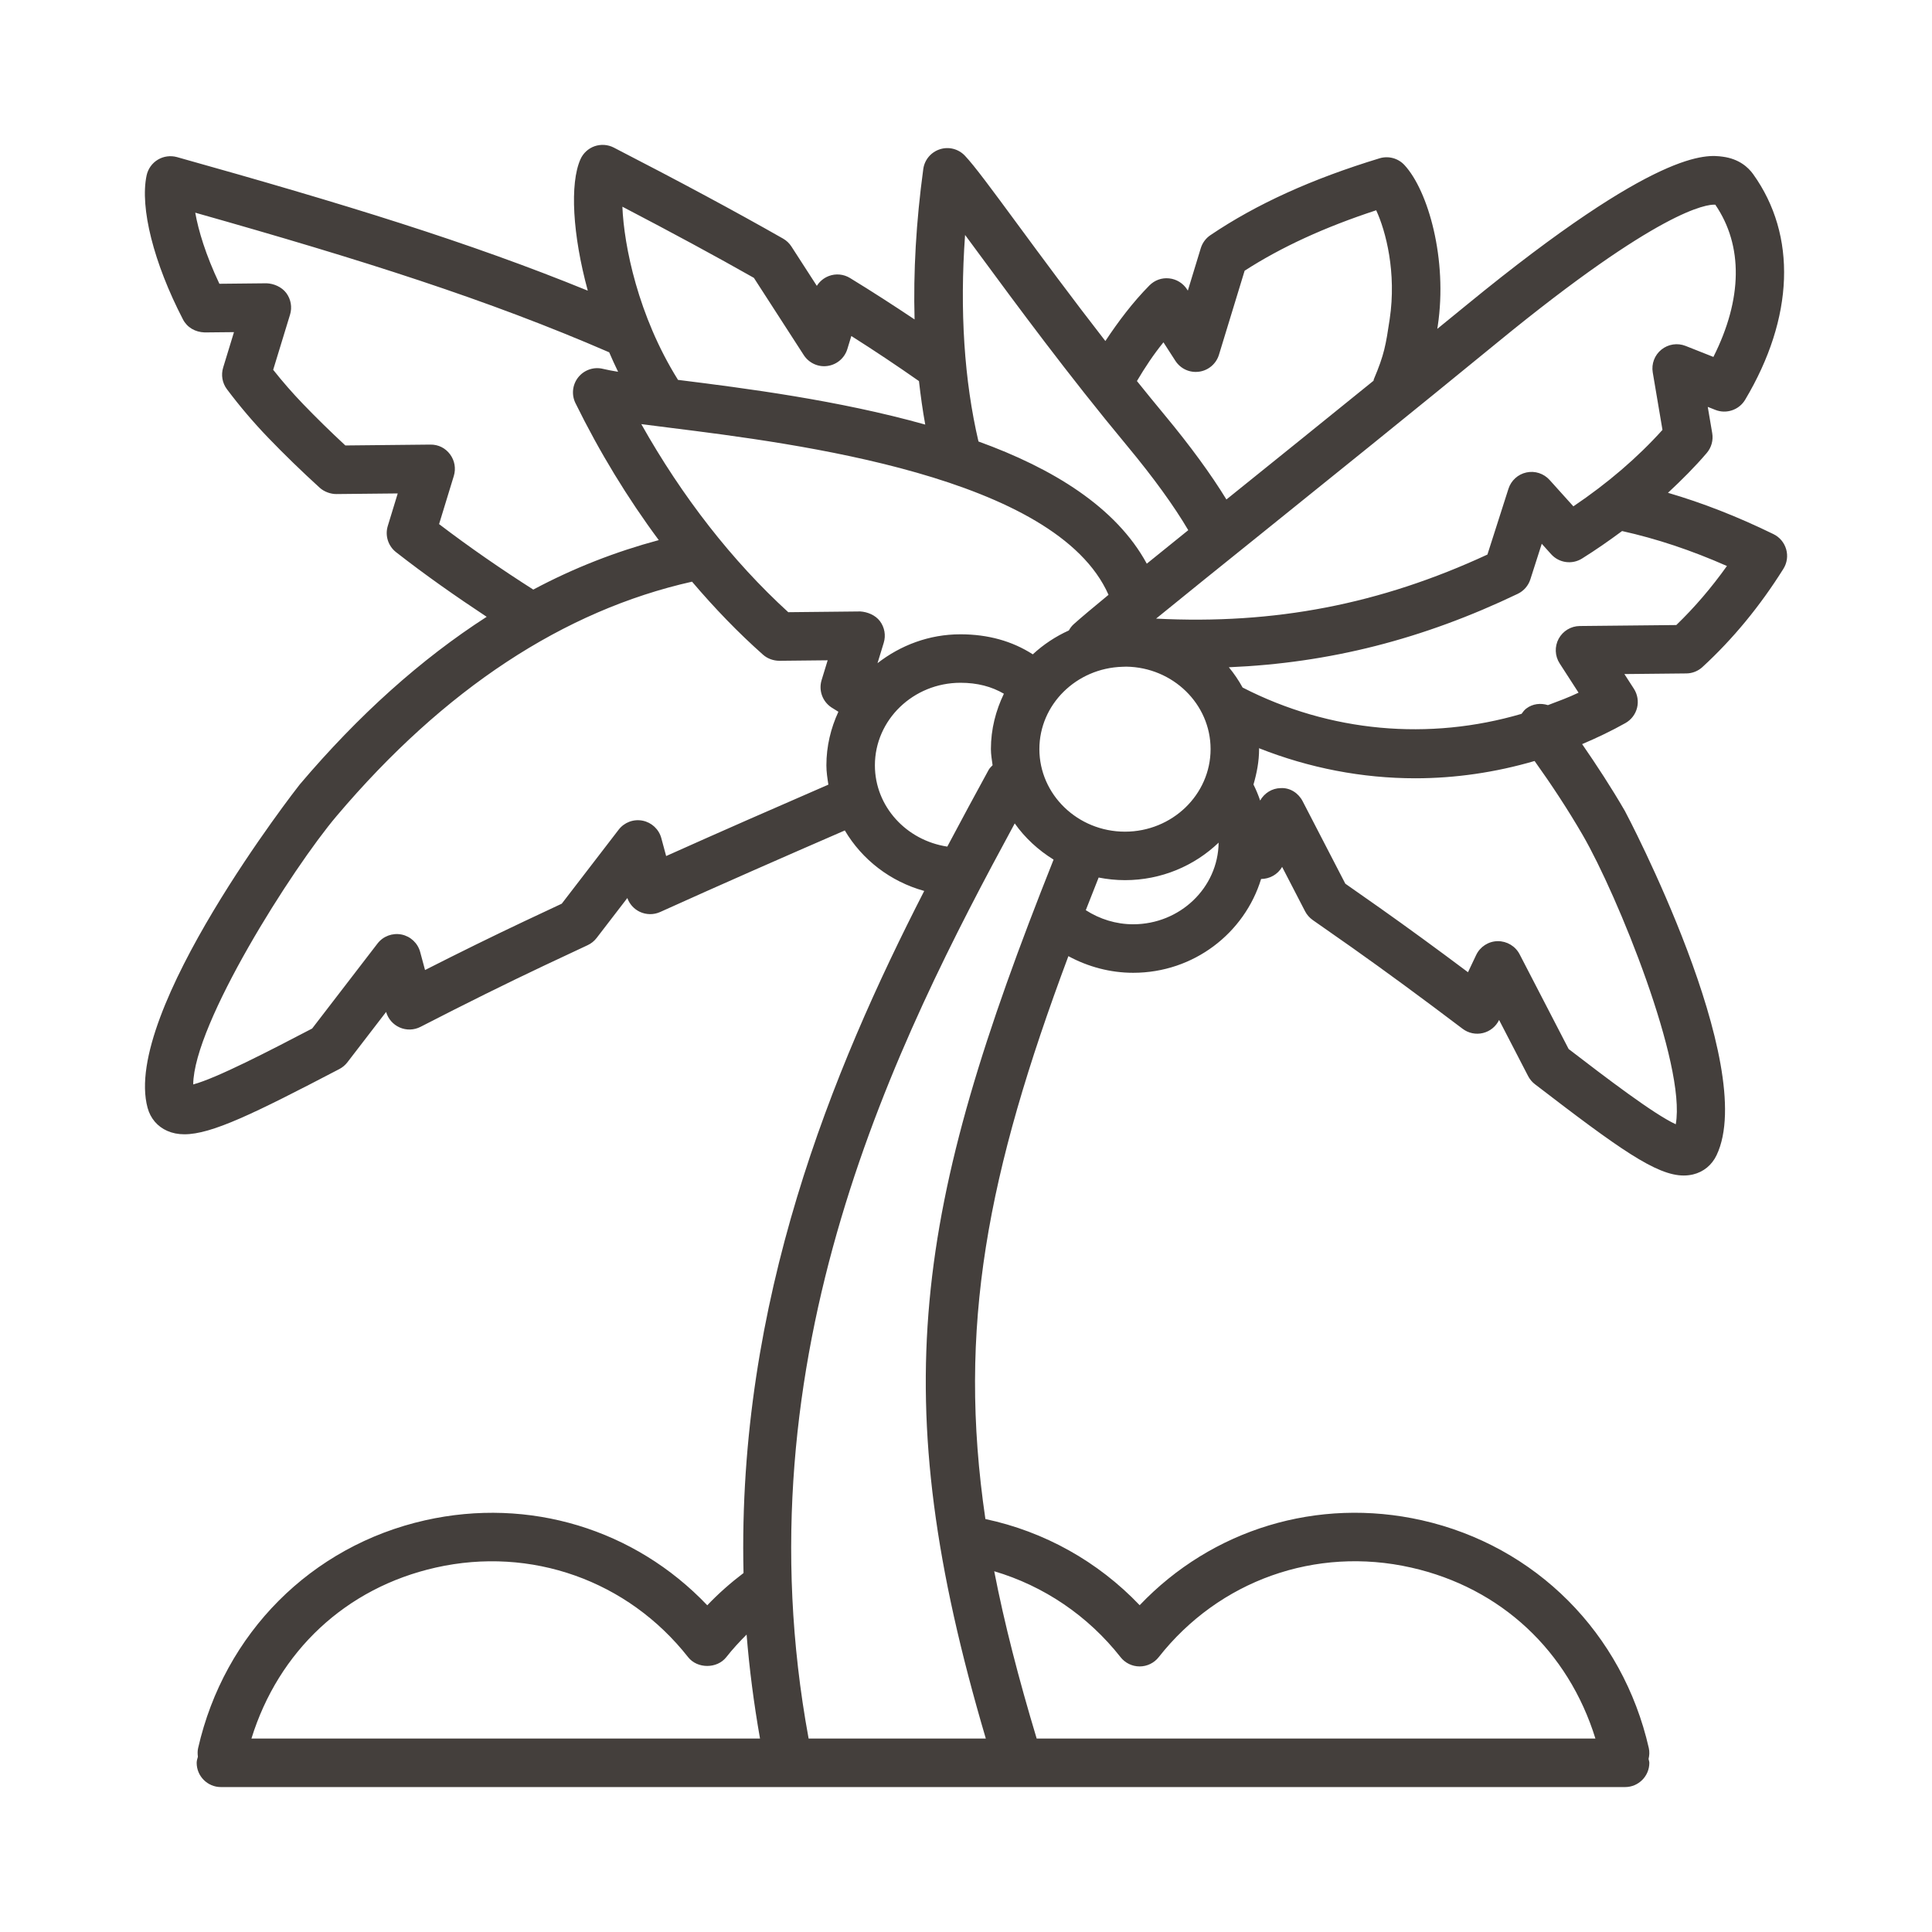 <?xml version="1.0" encoding="UTF-8"?>
<svg width="512pt" height="512pt" version="1.1" viewBox="0 0 512 512" xmlns="http://www.w3.org/2000/svg">
 <path d="m451.17 176.77c8.047-7.387 15.262-16.148 21.453-26.035 0.973-1.547 1.234-3.43 0.73-5.176-0.5-1.75-1.719-3.211-3.363-4.008-9.605-4.691-18.832-8.285-27.961-10.953 3.664-3.406 7.164-6.898 10.285-10.559 1.234-1.449 1.762-3.363 1.445-5.242l-1.184-6.969 2.016 0.797c2.906 1.152 6.277 0.027 7.891-2.684 12.98-21.762 13.758-43.551 2.129-59.781-1.289-1.797-3.727-4.059-8.055-4.633-4.25-0.566-17.102-2.293-67.734 39.164-2.68 2.191-5.285 4.305-7.926 6.465 0.047-0.293 0.082-0.508 0.129-0.809 2.637-17.57-2.523-35.801-8.828-42.609-1.68-1.812-4.246-2.5-6.602-1.785-17.961 5.469-32.625 12.129-44.816 20.363-1.223 0.824-2.121 2.039-2.555 3.445l-3.434 11.258-0.215-0.34c-1.059-1.637-2.801-2.707-4.734-2.906-2-0.215-3.859 0.492-5.238 1.875-4.402 4.461-8.188 9.48-11.668 14.73-8.945-11.504-16.887-22.277-23.285-30.965-6.867-9.324-11.402-15.484-13.941-18.156-1.703-1.793-4.273-2.469-6.637-1.695-2.356 0.758-4.066 2.801-4.394 5.246-1.898 13.973-2.656 27.27-2.305 39.844-5.473-3.656-11.09-7.297-17.102-10.973-1.703-1.043-3.773-1.238-5.633-0.527-1.32 0.508-2.426 1.422-3.168 2.602l-6.734-10.43c-0.559-0.871-1.32-1.586-2.219-2.098-12.625-7.188-27.305-15.078-44.871-24.125-1.566-0.805-3.398-0.922-5.07-0.352-1.664 0.59-3.019 1.832-3.738 3.441-2.883 6.438-2.094 20.07 1.934 34.84-31.52-12.863-64.613-23-108.89-35.406-1.703-0.461-3.543-0.219-5.062 0.699-1.52 0.914-2.59 2.426-2.965 4.16-1.816 8.551 1.867 23.164 9.621 38.141 1.109 2.152 3.246 3.394 5.773 3.473l7.762-0.078-2.871 9.395c-0.598 1.961-0.23 4.098 1.004 5.734 3.34 4.453 7 8.762 10.887 12.805 4.234 4.402 8.844 8.879 13.691 13.297 1.203 1.094 2.93 1.684 4.398 1.68l16.285-0.164-2.637 8.621c-0.777 2.543 0.094 5.301 2.188 6.941 7.746 6.062 15.832 11.719 24.02 17.133-17.398 11.203-33.949 26.035-49.543 44.438-0.477 0.57-47.207 60.387-40.316 85.695 0.762 2.801 2.617 4.965 5.227 6.109 1.355 0.594 2.832 0.895 4.531 0.895 7.203 0 18.375-5.438 41.059-17.289 0.824-0.434 1.551-1.039 2.121-1.777l10.27-13.359c0.527 1.832 1.84 3.34 3.586 4.113 1.762 0.785 3.809 0.727 5.535-0.164 12.059-6.199 22.477-11.367 32.797-16.246 3.754-1.777 7.582-3.578 11.48-5.387 0.938-0.434 1.758-1.09 2.387-1.91l8.141-10.59c0.574 1.602 1.758 2.922 3.309 3.656 1.711 0.797 3.672 0.824 5.394 0.047 16.219-7.332 32.867-14.637 48.934-21.613 4.578 7.742 12.059 13.543 21.043 16.031-24.375 47.559-49.566 108.68-47.887 180.76-3.422 2.598-6.644 5.438-9.609 8.547-19.18-20.152-47.16-28.738-74.766-22.523-30.191 6.801-53.246 29.941-60.164 60.379-0.176 0.773-0.152 1.543-0.055 2.277-0.145 0.531-0.328 1.043-0.328 1.617 0 3.547 2.879 6.426 6.426 6.426h150.46l60.918 0.004c0.012 0 0.02-0.004 0.031-0.004h160.71c3.547 0 6.426-2.879 6.426-6.426 0-0.363-0.148-0.676-0.203-1.023 0.219-0.922 0.285-1.891 0.066-2.879-6.918-30.438-29.973-53.574-60.156-60.379-27.621-6.211-55.594 2.371-74.773 22.512-11.062-11.605-25.293-19.527-40.883-22.836-7.496-50.895 0.508-91.652 21.992-149.17 5.234 2.832 11.121 4.41 17.176 4.41 16.066 0 29.512-10.535 33.895-24.859 2.242-0.02 4.402-1.156 5.566-3.211l6.086 11.77c0.477 0.926 1.184 1.719 2.031 2.32 3.512 2.441 6.965 4.863 10.344 7.246 9.125 6.457 18.457 13.312 29.375 21.574 1.543 1.168 3.531 1.582 5.402 1.121 1.867-0.457 3.434-1.727 4.266-3.457l7.695 14.875c0.434 0.836 1.043 1.566 1.793 2.141 22.328 17.156 32.203 24.203 39.445 24.203 0.852 0 1.664-0.098 2.469-0.285 2.769-0.664 4.981-2.473 6.231-5.094 11.336-23.734-23.93-90.605-24.305-91.25-3.606-6.215-7.426-12.051-11.32-17.695 3.887-1.648 7.727-3.477 11.465-5.574 1.547-0.867 2.668-2.336 3.094-4.055 0.426-1.719 0.117-3.543-0.836-5.031l-2.523-3.906 16.43-0.168c1.562-0.012 3.082-0.617 4.258-1.691zm-54.203-86.133c42.781-35.02 55.289-36.535 57.602-36.398 7.43 10.875 7.219 25.031-0.5 40.352l-7.367-2.918c-2.164-0.852-4.609-0.477-6.41 0.977-1.809 1.461-2.684 3.777-2.293 6.066l2.574 15.211c-6.613 7.344-14.531 14.133-23.613 20.262l-6.309-7.004c-1.543-1.703-3.875-2.469-6.129-1.98-2.246 0.48-4.066 2.137-4.766 4.328l-5.574 17.43c-28.414 13.164-56.367 18.582-87.805 16.977 7.371-6.016 17.016-13.773 27.895-22.523 17.926-14.434 39.84-32.066 62.695-50.777zm-121.52 107.88c0-11.832 9.809-21.449 21.992-21.812 0.051 0 0.109 0 0.16-0.004 0.301-0.012 0.578-0.02 0.875-0.031 12.348 0.18 22.344 9.891 22.344 21.848 0 12.062-10.18 21.883-22.688 21.883-12.508 0-22.684-9.82-22.684-21.883zm-42.898-22.766 1.652-5.406c0.598-1.961 0.227-4.09-1.004-5.731-1.234-1.637-3.356-2.457-5.219-2.574l-19.078 0.199c-14.801-13.512-28.098-30.547-38.949-49.844 2.387 0.312 4.973 0.637 7.731 0.984 33.27 4.164 102.19 12.809 116.09 44.254-4.152 3.414-7.328 6.082-9.238 7.797-0.527 0.477-0.938 1.039-1.273 1.645-3.539 1.602-6.762 3.738-9.555 6.332-5.477-3.527-11.902-5.309-19.176-5.309-8.332-0.008-15.91 2.934-21.98 7.652zm75.777-85.031 3.16 4.898c1.363 2.098 3.773 3.234 6.293 2.883 2.473-0.344 4.527-2.094 5.258-4.484l6.805-22.273c9.684-6.25 21.145-11.52 34.863-16.02 2.555 5.508 5.434 16.492 3.574 28.891-1.023 6.773-1.402 9.309-4.199 15.891-0.055 0.129-0.035 0.266-0.082 0.395-13.633 11.051-26.543 21.449-37.781 30.496-0.414 0.332-0.793 0.641-1.203 0.969-4.059-6.629-9.52-14.137-16.461-22.492-2.473-2.977-4.883-5.945-7.254-8.895 2.137-3.613 4.418-7.059 7.027-10.258zm-52.57-28.457c1.121 1.512 2.301 3.113 3.531 4.789 10.023 13.609 23.75 32.25 39.367 51.043 7.074 8.516 12.484 16.012 16.25 22.406-3.969 3.199-7.66 6.176-10.992 8.879-8.152-15.016-24.953-25.273-44.605-32.383-3.766-16.078-5-34.707-3.551-54.734zm-55.969 11.371 13.219 20.469c1.352 2.098 3.84 3.242 6.281 2.883 2.484-0.344 4.535-2.094 5.269-4.484l1.055-3.457c6.273 3.969 12.176 7.922 17.926 11.949 0.445 3.922 0.977 7.781 1.664 11.523-23.082-6.473-47.75-9.625-65.543-11.848-0.016-0.027-0.016-0.062-0.031-0.086-10.543-16.895-14.273-35.504-14.688-45.809 13.238 6.91 24.715 13.113 34.848 18.859zm-83.426 65.266 3.906-12.773c0.598-1.961 0.23-4.086-1-5.731-1.23-1.645-3.051-2.598-5.219-2.574l-22.523 0.23c-3.961-3.676-7.734-7.371-11.234-11.008-2.769-2.883-5.418-5.914-7.894-9.043l4.469-14.621c0.598-1.961 0.23-4.086-1-5.731-1.23-1.637-3.332-2.504-5.219-2.574l-12.504 0.129c-3.629-7.66-5.566-14.117-6.398-18.84 44.523 12.594 77.477 23.035 109.7 37.004 0.746 1.734 1.531 3.461 2.359 5.16-1.57-0.262-2.965-0.516-3.992-0.773-2.426-0.605-4.981 0.262-6.547 2.207-1.566 1.945-1.863 4.625-0.762 6.867 6.383 12.984 13.82 25.184 22.078 36.305-11.359 3.051-22.465 7.352-33.254 13.113-8.5-5.414-16.887-11.199-24.961-17.348zm60.176 87.965-1.281-4.75c-0.641-2.356-2.559-4.152-4.957-4.629-2.41-0.477-4.859 0.449-6.348 2.387l-15.078 19.613c-3.434 1.598-6.816 3.184-10.137 4.762-8.371 3.961-16.809 8.105-26.098 12.82l-1.289-4.781c-0.641-2.359-2.555-4.152-4.957-4.633-2.402-0.465-4.859 0.449-6.348 2.387l-17.324 22.531c-11.145 5.82-25.246 13.133-31.52 14.816 0.148-16.094 26.188-57.184 38.043-71.18 28.492-33.637 60.172-54.43 94.152-62.059 5.961 7.008 12.238 13.527 18.816 19.355 1.188 1.059 2.769 1.602 4.328 1.613l12.801-0.133-1.609 5.254c-0.828 2.723 0.227 5.664 2.602 7.234 0.621 0.41 1.234 0.754 1.848 1.152-2.008 4.348-3.18 9.129-3.18 14.199 0 1.75 0.27 3.43 0.527 5.113-14.09 6.117-28.641 12.488-42.992 18.926zm55.32-24.043c0-12.062 10.18-21.879 22.688-21.879 4.449 0 8.227 0.992 11.496 2.902-2.152 4.469-3.441 9.406-3.441 14.664 0 1.469 0.262 2.867 0.445 4.285-0.383 0.398-0.793 0.77-1.07 1.281-3.488 6.394-7.18 13.203-10.93 20.285-10.848-1.637-19.188-10.633-19.188-21.539zm-116.38 212.6c25.258-5.688 50.895 3.414 66.887 23.75 2.438 3.094 7.664 3.094 10.105 0 1.664-2.121 3.492-4.098 5.387-5.992 0.723 9.02 1.91 18.211 3.555 27.551l-134.78 0.004c7.168-23.137 24.992-39.941 48.844-45.312zm181.48 23.746c1.219 1.547 3.078 2.453 5.055 2.453s3.836-0.906 5.055-2.453c16-20.336 41.605-29.457 66.898-23.746 23.848 5.371 41.668 22.168 48.836 45.312h-148.07c-4.793-15.914-8.586-30.602-11.25-44.336 13.113 3.883 24.82 11.762 33.48 22.77zm-35.703 21.566h-46.961c-18.719-101.6 23.449-185.05 54.621-242.52 2.723 3.852 6.246 7.086 10.297 9.594-36.836 92.484-44.863 141.75-17.957 232.93zm39.035-215.79c-4.5 0-8.836-1.352-12.543-3.738 1.105-2.836 2.242-5.723 3.406-8.648 2.258 0.441 4.586 0.691 6.981 0.691 9.66 0 18.406-3.809 24.816-9.941-0.137 11.949-10.238 21.637-22.66 21.637zm119.17-23.602c9.16 15.816 27.441 60.793 24.637 76.602-5.844-2.688-18.441-12.305-28.387-19.941l-12.996-25.113c-1.125-2.164-3.379-3.496-5.82-3.473-2.441 0.039-4.648 1.465-5.695 3.672l-2.164 4.562c-8.406-6.301-15.969-11.816-23.402-17.074-2.981-2.109-6.019-4.238-9.109-6.391l-11.309-21.855c-1.125-2.172-3.356-3.621-5.82-3.473-2.289 0.035-4.328 1.32-5.441 3.293-0.492-1.449-1.082-2.863-1.766-4.246 0.871-3.004 1.484-6.113 1.484-9.391 0-0.078-0.027-0.148-0.027-0.23 13.344 5.277 27.375 7.973 41.43 7.973 10.641 0 21.27-1.566 31.609-4.582 4.414 6.18 8.723 12.688 12.777 19.668zm-0.801-55.441c-2.34 0.02-4.484 1.32-5.598 3.379-1.105 2.062-1.008 4.566 0.262 6.527l5.012 7.762c-2.656 1.266-5.383 2.273-8.109 3.297-1.91-0.59-4.031-0.398-5.746 0.902-0.523 0.395-0.887 0.906-1.25 1.406-24.465 7.18-50.773 4.922-73.926-6.973-1.051-1.91-2.258-3.695-3.644-5.371 26.641-1.117 51.43-7.426 76.555-19.457 1.598-0.77 2.812-2.156 3.348-3.84l3.019-9.43 2.488 2.766c2.094 2.324 5.535 2.805 8.184 1.152 3.711-2.32 7.223-4.773 10.617-7.289 9.102 2.023 18.258 5.055 27.785 9.262-4.098 5.75-8.586 10.988-13.418 15.648z" fill="#443f3c"/>
</svg>
